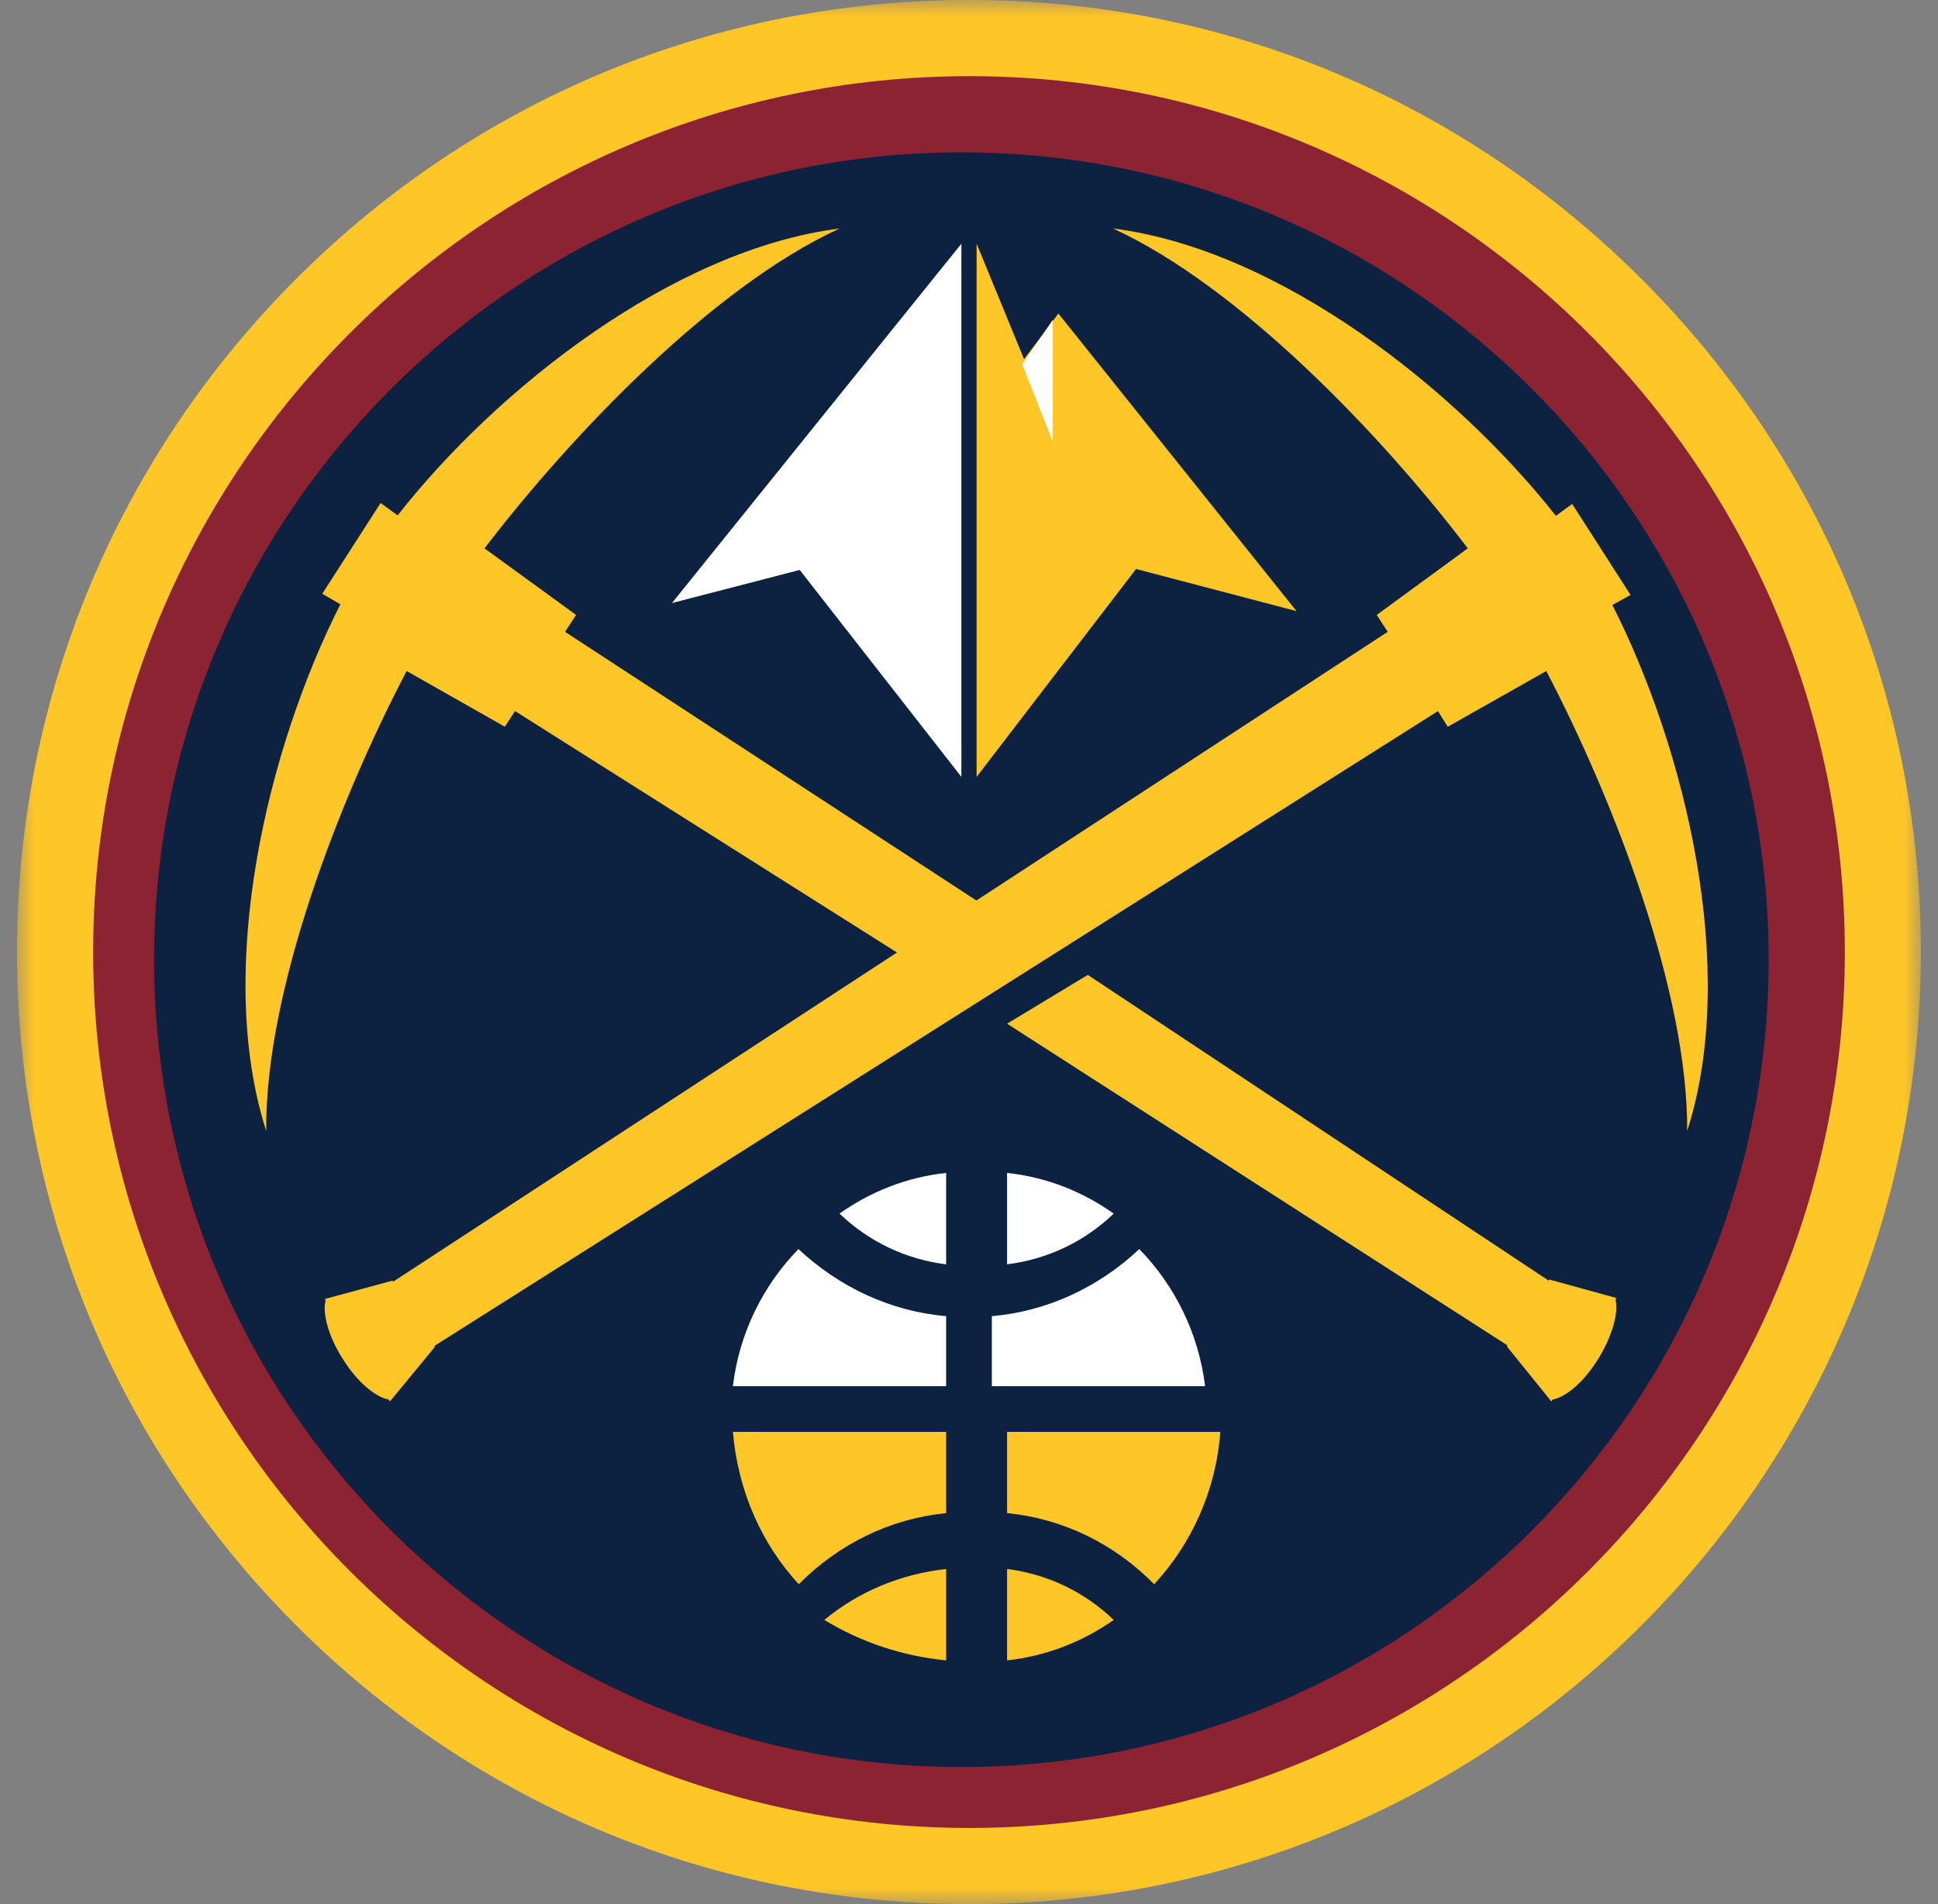 <svg xmlns="http://www.w3.org/2000/svg" xmlns:xlink="http://www.w3.org/1999/xlink" width="57" height="56" viewBox="0 0 57 56">
    <rect x="0" y="0" width="57" height="56" fill="#808080" stroke="none"/>
    <defs>
        <path id="pnl9fmaqaa" d="M0 0L55.996 0 55.996 56 0 56z"/>
    </defs>
    <g fill="none" fill-rule="evenodd">
        <g>
            <g>
                <g>
                    <g transform="translate(-547, -966) translate(-36, 966) translate(583.5, 0)">
                        <mask id="f83bk6ih4b" fill="#fff">
                            <use xlink:href="#pnl9fmaqaa"/>
                        </mask>
                        <path fill="#FFC627" fill-rule="nonzero" d="M28.005 0c7.46 0 14.484 2.914 19.783 8.214 5.289 5.29 8.208 12.325 8.208 19.78C55.996 43.44 43.445 56 28.006 56c-7.479 0-14.511-2.908-19.807-8.21C2.922 42.497 0 35.466 0 27.992c0-7.454 2.922-14.49 8.2-19.779C13.494 2.914 20.526 0 28.004 0" mask="url(#f83bk6ih4b)"/>
                    </g>
                    <path fill="#8B2332" fill-rule="nonzero" d="M28.011 53.76c14.2 0 25.749-11.55 25.749-25.768 0-14.19-11.55-25.752-25.749-25.752C13.796 2.24 2.24 13.802 2.24 27.992c0 14.218 11.556 25.768 25.771 25.768" transform="translate(-547, -966) translate(-36, 966) translate(583.5, 0)"/>
                    <path fill="#0D2240" fill-rule="nonzero" d="M4.032 28.217c0-13.085 10.655-23.737 23.752-23.737 13.095 0 23.736 10.652 23.736 23.737 0 13.097-10.641 23.751-23.736 23.751-13.097 0-23.752-10.654-23.752-23.75" transform="translate(-547, -966) translate(-36, 966) translate(583.5, 0)"/>
                    <path fill="#FFC627" fill-rule="nonzero" d="M46.923 17.795l.533-.299-1.715-2.675-.48.349c-2.918-3.7-8.096-7.825-13.024-8.45 3.71 1.703 7.885 6.054 10.433 9.407l-2.677 1.958.322.497-12.098 7.902-12.098-7.902.325-.497-2.694-1.958c2.566-3.353 6.73-7.704 10.445-9.407-4.922.624-10.105 4.74-12.999 8.437l-.502-.364-1.715 2.669.535.312-.014.021c-2.13 4.207-3.695 10.71-2.17 15.468-.04-4.11 2.156-9.764 4.13-13.528l2.888 1.637.3-.46 11.234 7.101-14.818 9.681-.023-.03-1.986.539.021.049c-.097.371.085 1.06.507 1.716.421.675.954 1.12 1.352 1.193l.034.055 1.32-1.603-.012-.03 29.516-18.67.288.46 2.898-1.638c1.97 3.764 4.169 9.418 4.144 13.528 1.524-4.757-.06-11.26-2.2-15.468" transform="translate(-547, -966) translate(-36, 966) translate(583.5, 0)"/>
                    <path fill="#FFC627" fill-rule="nonzero" d="M45.068 37.631l-.022.03-13.552-8.989-2.374 1.435 14.717 9.461-.017.03 1.308 1.618.04-.056c.396-.074.925-.523 1.344-1.204.407-.663.6-1.357.503-1.732l.024-.05-1.97-.543zM30.629 9.221L29.62 10.563 28.224 7.168 28.224 22.848 32.913 16.734 37.632 17.973z" transform="translate(-547, -966) translate(-36, 966) translate(583.5, 0)"/>
                    <path fill="#FFF" fill-rule="nonzero" d="M30.464 12.992L30.464 9.408 29.568 10.717zM27.776 7.168L19.264 17.735 23.021 16.762 27.776 22.848z" transform="translate(-547, -966) translate(-36, 966) translate(583.5, 0)"/>
                    <path fill="#FFC627" fill-rule="nonzero" d="M22.994 46.592c1.188-1.199 2.702-1.93 4.334-2.091v-2.389h-6.272c.149 1.739.845 3.298 1.938 4.48M27.328 48.832v-2.688c-1.334.148-2.568.66-3.584 1.498 1.056.642 2.274 1.062 3.584 1.19" transform="translate(-547, -966) translate(-36, 966) translate(583.5, 0)"/>
                    <path fill="#FFF" fill-rule="nonzero" d="M29.12 34.496v2.688c1.17-.147 2.263-.652 3.136-1.492-.915-.649-1.979-1.073-3.136-1.196M33.008 36.736c-1.192 1.122-2.704 1.83-4.336 1.973v2.059h6.272c-.19-1.56-.896-2.968-1.936-4.032M27.328 37.184v-2.688c-1.152.123-2.222.547-3.136 1.196.878.84 1.963 1.345 3.136 1.492" transform="translate(-547, -966) translate(-36, 966) translate(583.5, 0)"/>
                    <path fill="#FFC627" fill-rule="nonzero" d="M29.12 42.112V44.5c1.628.161 3.148.893 4.326 2.092 1.095-1.182 1.816-2.741 1.946-4.48H29.12z" transform="translate(-547, -966) translate(-36, 966) translate(583.5, 0)"/>
                    <path fill="#FFF" fill-rule="nonzero" d="M21.056 40.768h6.272v-2.059c-1.636-.143-3.142-.852-4.344-1.973-1.038 1.063-1.744 2.471-1.928 4.032" transform="translate(-547, -966) translate(-36, 966) translate(583.5, 0)"/>
                    <path fill="#FFC627" fill-rule="nonzero" d="M29.12 48.832c1.157-.128 2.221-.548 3.136-1.19-.873-.839-1.967-1.35-3.136-1.498v2.688z" transform="translate(-547, -966) translate(-36, 966) translate(583.5, 0)"/>
                </g>
            </g>
        </g>
    </g>
</svg>
